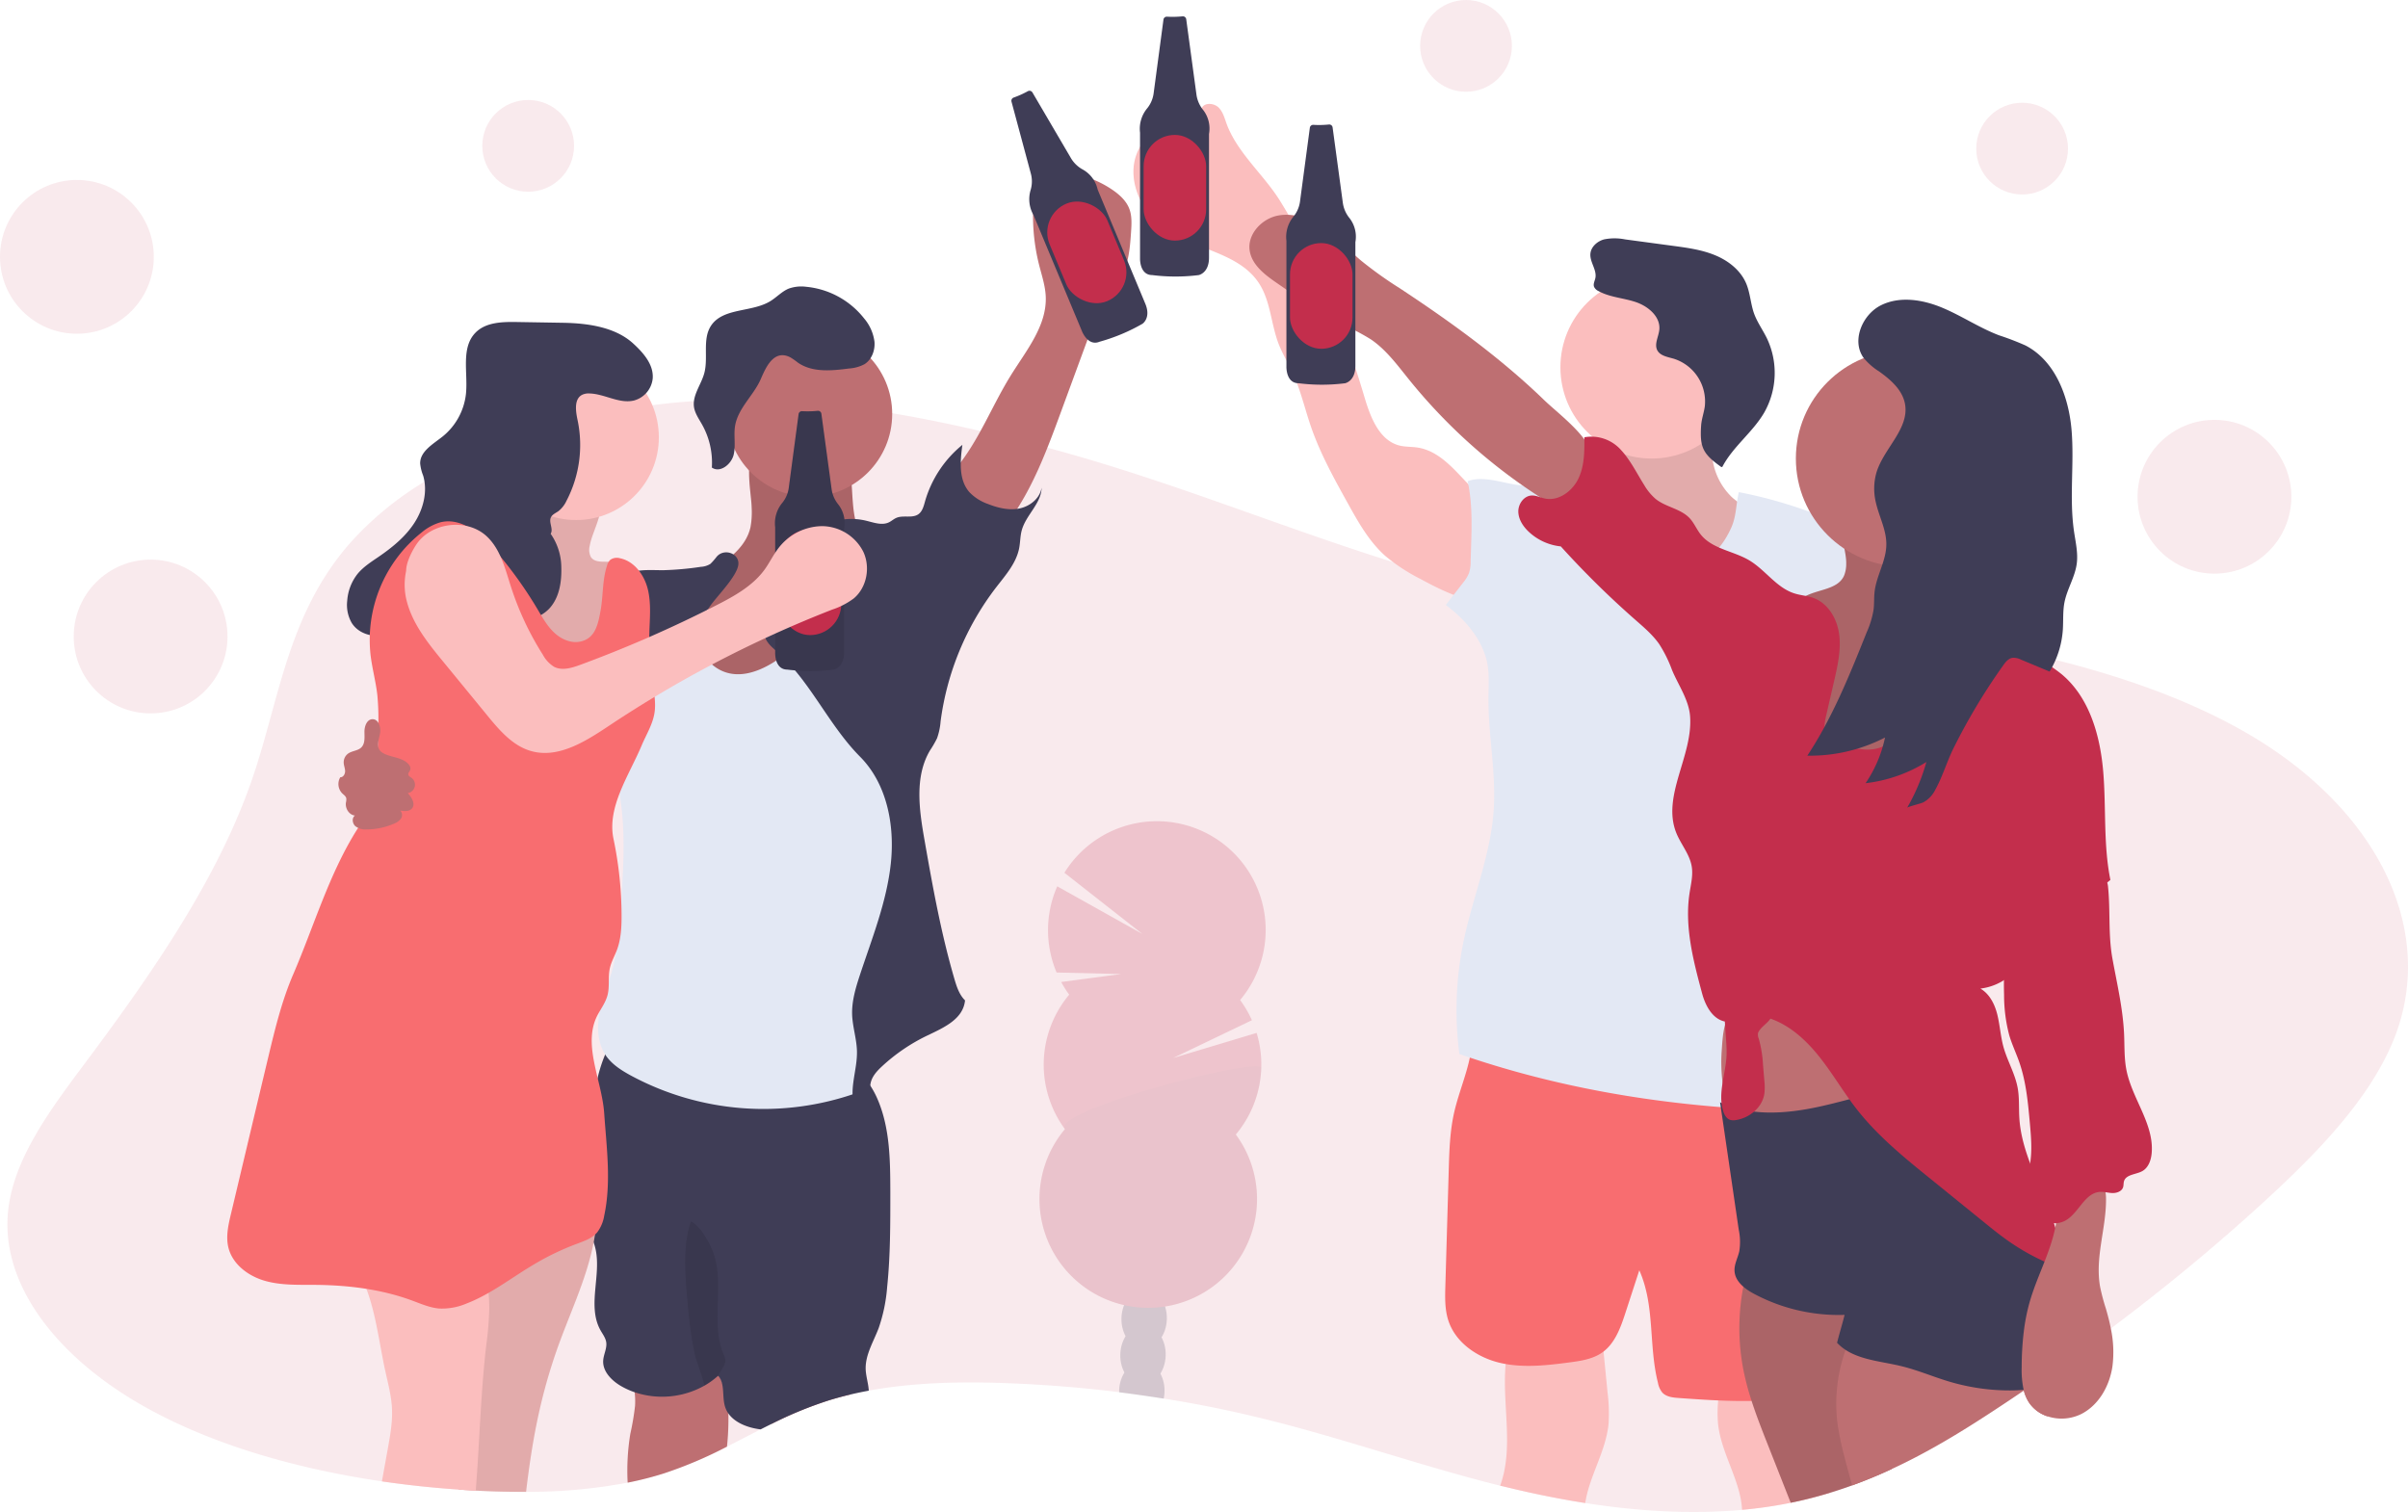 <svg id="undraw_having_fun_iais_1_" data-name="undraw_having_fun_iais (1)" xmlns="http://www.w3.org/2000/svg" width="850.734" height="534.263" viewBox="0 0 850.734 534.263">
  <path id="Path_1" data-name="Path 1" d="M878.7,508.792c-8.536,20.527-26.4,39.068-45.566,56.628q-25.279,23.158-54.08,44.757-7.982,6-16.218,11.841l-3.815,2.69q-5.074,3.59-10.32,7.112l-.42.285q-5.089,3.463-10.267,6.857c-11.294,7.419-23.233,14.786-36.43,20.887-4.5,2.083-9.136,4.024-13.94,5.763q-3.9,1.416-7.959,2.653c-4.437,1.349-8.993,2.526-13.752,3.492-.794.165-1.6.322-2.4.472-4.871.914-9.8,1.581-14.786,2.038-18.264,1.671-37.127.45-55.421-2.413-9.143-1.431-18.144-3.275-26.853-5.374-1.072-.255-2.136-.517-3.208-.749-29.655-7.419-57.5-17.492-87.362-24.574q-15.438-3.665-31.477-6.22-7.824-1.244-15.738-2.248c-12.418-1.544-24.994-2.578-37.622-3.1-17.027-.75-34.609-.427-50.812,2.548q-3.238.592-6.393,1.334-4,.937-7.854,2.136a139.839,139.839,0,0,0-20.152,8.3c-1.281.63-2.548,1.267-3.815,1.911h0c-3.972,2.023-7.892,4.092-11.871,6.1a149.848,149.848,0,0,1-22.288,9.458,118.014,118.014,0,0,1-12.8,3.268,188.616,188.616,0,0,1-35.853,3.26c-5.9,0-11.8-.127-17.642-.435h-.18c-1.994-.1-3.995-.225-6-.375-9.113-.622-18.2-1.581-27.145-2.893-30.66-4.5-59.738-13-83.128-25.961-31.769-17.6-51.944-43.835-48.916-70.05C38.393,549.3,51.891,531.763,64.7,514.593c23.825-31.971,46.143-64.669,57.887-99.136,9.525-27.977,12.366-57.557,34.287-82.7a114.919,114.919,0,0,1,26.455-21.831,168.928,168.928,0,0,1,24.492-12.381,211.711,211.711,0,0,1,29.521-9.63,234.934,234.934,0,0,1,26.47-4.976c4.841-.63,9.743-1.117,14.674-1.446q5.7-.4,11.444-.5h.592q3.515-.067,7.03,0a327.562,327.562,0,0,1,50.962,4.789c10.537,1.761,20.984,3.92,31.214,6.3q9.158,2.121,18.152,4.444c1.829.472,3.657.952,5.463,1.439,42.658,11.429,80.19,27.212,121.29,40.163.21.067.412.135.622.187h0a253.2,253.2,0,0,0,25.661,6.445q9.544,1.911,19.485,3.342c10.132,1.5,20.482,2.683,30.907,3.7l2.3.225c15.3,1.5,30.727,2.616,45.716,3.92,5.321.465,10.6.944,15.8,1.5q4.946.495,9.8,1.049c2.323.27,4.654.54,6.985.824s4.8.585,7.195.892c1.559.195,3.11.4,4.669.615,9.443,1.252,18.863,2.653,28.179,4.257,5.666.974,11.3,2.023,16.87,3.155q6.048,1.229,11.991,2.593,4.407,1,8.739,2.1c23.465,5.9,45.424,13.632,64.347,24.072C873.039,425.042,895.028,469.537,878.7,508.792Z" transform="translate(-33.297 -140.764)" fill="#c32e4c" opacity="0.1"/>
  <circle id="Ellipse_1" data-name="Ellipse 1" cx="16.21" cy="16.21" r="16.21" transform="translate(170.393 35.329)" fill="#c32e4c" opacity="0.1"/>
  <circle id="Ellipse_2" data-name="Ellipse 2" cx="16.21" cy="16.21" r="16.21" transform="translate(501.729 0)" fill="#c32e4c" opacity="0.1"/>
  <circle id="Ellipse_3" data-name="Ellipse 3" cx="16.21" cy="16.21" r="16.21" transform="translate(698.195 36.303)" fill="#c32e4c" opacity="0.1"/>
  <circle id="Ellipse_4" data-name="Ellipse 4" cx="27.167" cy="27.167" r="27.167" transform="translate(0 63.59)" fill="#c32e4c" opacity="0.1"/>
  <circle id="Ellipse_5" data-name="Ellipse 5" cx="27.167" cy="27.167" r="27.167" transform="translate(26.043 197.74)" fill="#c32e4c" opacity="0.1"/>
  <circle id="Ellipse_6" data-name="Ellipse 6" cx="27.167" cy="27.167" r="27.167" transform="translate(755.19 148.36)" fill="#c32e4c" opacity="0.1"/>
  <path id="Path_2" data-name="Path 2" d="M375.559,325.63a29.236,29.236,0,0,1-.4,6.82c-1.5,6.962-7.839,11.744-13.977,15.371S348.3,354.881,344.652,361c-4.4,7.4-3,17.342,2.166,24.252S360.165,396.28,368.589,398A50.408,50.408,0,0,0,412.3,386.072c11.519-10.642,17.3-27.272,14.472-42.718-6.25.877-11.819-4.639-13.842-10.62s-1.6-12.463-2.391-18.736a6.43,6.43,0,0,0-.929-3,6.733,6.733,0,0,0-3.875-2.106c-7.225-1.986-19.381-6.333-26.867-4.669C372.119,305.77,375.447,319.964,375.559,325.63Z" transform="translate(-109.994 -146.251)" fill="#be6f72"/>
  <path id="Path_3" data-name="Path 3" d="M375.559,325.63a29.236,29.236,0,0,1-.4,6.82c-1.5,6.962-7.839,11.744-13.977,15.371S348.3,354.881,344.652,361c-4.4,7.4-3,17.342,2.166,24.252S360.165,396.28,368.589,398A50.408,50.408,0,0,0,412.3,386.072c11.519-10.642,17.3-27.272,14.472-42.718-6.25.877-11.819-4.639-13.842-10.62s-1.6-12.463-2.391-18.736a6.43,6.43,0,0,0-.929-3,6.733,6.733,0,0,0-3.875-2.106c-7.225-1.986-19.381-6.333-26.867-4.669C372.119,305.77,375.447,319.964,375.559,325.63Z" transform="translate(-109.994 -146.251)" opacity="0.1"/>
  <path id="Path_4" data-name="Path 4" d="M363.271,765.349a149.849,149.849,0,0,1-22.288,9.458,118.023,118.023,0,0,1-12.8,3.268,80.566,80.566,0,0,1,.937-17.237A91.745,91.745,0,0,0,330.79,751a25.811,25.811,0,0,0-2.96-13.82c8.349-1.139,16.278-3,24.664-2.451l.532.038a9.351,9.351,0,0,1,2.923.547,7.892,7.892,0,0,1,3.17,2.788,19.193,19.193,0,0,1,1.192,1.836,29.226,29.226,0,0,1,3.455,13.677,90.966,90.966,0,0,1-.495,11.736Z" transform="translate(-106.437 -254.185)" fill="#be6f72"/>
  <path id="Path_5" data-name="Path 5" d="M423.861,750.365q-4,.937-7.854,2.136a139.825,139.825,0,0,0-20.152,8.3,29.741,29.741,0,0,1-.615-6.205,34.655,34.655,0,0,1,26.493-5.448,3.5,3.5,0,0,1,1.679.674A2.249,2.249,0,0,1,423.861,750.365Z" transform="translate(-123.327 -257.652)" fill="#be6f72"/>
  <path id="Path_6" data-name="Path 6" d="M414.406,670.622a57.551,57.551,0,0,1-3,14.427c-1.881,4.946-4.939,9.743-4.549,15.026.172,2.293.952,4.781,1.064,7.052q-3.238.592-6.393,1.334-4,.937-7.854,2.136a139.845,139.845,0,0,0-20.152,8.3c-1.282.63-2.548,1.267-3.815,1.911h0c-.525-.067-1.042-.15-1.566-.247-3.747-.682-7.689-2.361-9.81-5.359a8.6,8.6,0,0,1-1.132-2.248c-1.222-3.65.052-8.2-2.488-11.092l-.12.1-.09.06a25.179,25.179,0,0,1-4.557,3.283h0a30.541,30.541,0,0,1-24.732,2.383,27.108,27.108,0,0,1-4.639-2.084c-3.432-1.956-6.745-5.246-6.475-9.173.15-2.188,1.4-4.287,1.064-6.453-.247-1.551-1.267-2.84-2.031-4.212-5.014-8.993.967-20.557-2.181-30.33-.075-.232-.157-.465-.24-.69-.232-.637-.495-1.251-.749-1.866-.645-1.431-1.364-2.84-1.934-4.309a25.1,25.1,0,0,1-1.124-3.8,47.564,47.564,0,0,1-.749-11.406,119.323,119.323,0,0,1,4.362-30.068c.457-1.724.967-4.159,1.641-6.812h0a52.156,52.156,0,0,1,2.653-8.184c1.5-3.447,3.537-6.2,6.325-6.85,4.2-.982,10.612,1.094,14.869,1.6l16.825,2.008,33.642,4.025c5.808.7,11.909,1.5,16.7,4.766.315.217.622.442.929.682a18.989,18.989,0,0,1,3.372,3.433c.345.442.674.907.989,1.379a31.192,31.192,0,0,1,2.773,5.291c4.174,10.028,4.272,21.217,4.3,32.076C415.537,648.048,415.575,659.372,414.406,670.622Z" transform="translate(-100.989 -215.74)" fill="#3f3d56"/>
  <path id="Path_7" data-name="Path 7" d="M362.278,727.454c-1.012-3.9-3.148-9.54-3.462-11.077a140.554,140.554,0,0,1-2.293-15.6c-.832-9.338-2.331-22.483.967-31.364,3.1,1.649,5.816,6.318,7.247,9.5,5.186,11.549-.652,25.728,4.219,37.412a6.159,6.159,0,0,1,.667,2.248,5.44,5.44,0,0,1-1.034,2.758l-1.641,2.728Z" transform="translate(-113.358 -237.844)" opacity="0.1"/>
  <path id="Path_8" data-name="Path 8" d="M500.825,246.934c5.516-8.993,13.07-17.837,12.6-28.351-.172-3.747-1.4-7.412-2.338-11.084a70.716,70.716,0,0,1-.517-32.443,36.64,36.64,0,0,1,26.5,5.936c2.451,1.694,4.774,3.8,5.853,6.58,1,2.563.832,5.418.652,8.161-.412,6.3-.974,13.025-4.856,17.987-1.207,1.551-2.69,2.863-3.867,4.429a28.678,28.678,0,0,0-3.7,7.667l-12.741,34.662c-6.43,17.47-13.4,35.741-27.564,47.829-.345.292-10.492-14.119-11.332-15.566-3.395-5.928-1.911-8.431,2.2-13.393C489.809,269.537,494.208,257.7,500.825,246.934Z" transform="translate(-143.971 -113.863)" fill="#be6f72"/>
  <path id="Path_9" data-name="Path 9" d="M297.441,665.33a57.572,57.572,0,0,1-.652,7.727c-.135.944-.292,1.881-.48,2.818-2.556,13.34-8.918,26.028-13.37,39.024-5.868,17.155-8.446,32.039-10.492,49.073-5.9,0-11.8-.127-17.642-.435h-.18c-1.994-.1-3.995-.225-6-.375,1.806-15.888-1.5-32.556,1.731-48.459,1.3-6.4,3.53-12.613,4.871-18.983a53.743,53.743,0,0,0,.937-5.681,15.236,15.236,0,0,1,1.1-5.329,3.924,3.924,0,0,1,.255-.457,12.837,12.837,0,0,1,2.638-3,65.824,65.824,0,0,1,32.271-15.386C294.136,665.637,295.792,665.443,297.441,665.33Z" transform="translate(-86.593 -236.822)" fill="#fbbebe"/>
  <path id="Path_10" data-name="Path 10" d="M297.441,665.33a57.572,57.572,0,0,1-.652,7.727c-.135.944-.292,1.881-.48,2.818-2.556,13.34-8.918,26.028-13.37,39.024-5.868,17.155-8.446,32.039-10.492,49.073-5.9,0-11.8-.127-17.642-.435h-.18c-1.994-.1-3.995-.225-6-.375,1.806-15.888-1.5-32.556,1.731-48.459,1.3-6.4,3.53-12.613,4.871-18.983a53.743,53.743,0,0,0,.937-5.681,15.236,15.236,0,0,1,1.1-5.329,3.924,3.924,0,0,1,.255-.457,12.837,12.837,0,0,1,2.638-3,65.824,65.824,0,0,1,32.271-15.386C294.136,665.637,295.792,665.443,297.441,665.33Z" transform="translate(-86.593 -236.822)" opacity="0.1"/>
  <path id="Path_11" data-name="Path 11" d="M245.782,702.143a117.444,117.444,0,0,1-1.027,12.448c-2,16.87-2.376,34.474-3.747,51.6-1.993-.1-3.994-.225-6-.375-9.113-.622-18.2-1.581-27.145-2.893q1.034-5.786,2.083-11.571c.854-4.729,1.709-9.5,1.461-14.3-.232-4.534-1.446-8.948-2.413-13.392-2.061-9.518-3.215-19.785-6.61-28.764a37.471,37.471,0,0,0-8.289-13.49c14.045-5.516,27.542-5.831,42.628-5.246a5.4,5.4,0,0,1,3.058.749,5.172,5.172,0,0,1,1.536,2.323,58.135,58.135,0,0,1,4.219,17.1A56.1,56.1,0,0,1,245.782,702.143Z" transform="translate(-72.93 -239.482)" fill="#fbbebe"/>
  <circle id="Ellipse_7" data-name="Ellipse 7" cx="29.228" cy="29.228" r="29.228" transform="translate(256.751 117.055)" fill="#be6f72"/>
  <path id="Path_12" data-name="Path 12" d="M395.122,374.384c3.747-6.393,7.03-14.374,14.239-16.15,4.069-1.012,8.3.367,12.268,1.724a6,6,0,0,1,3,1.739,5.891,5.891,0,0,1,.907,3.1,203.143,203.143,0,0,1-.127,39.72c-.952,9.346-2.556,18.646-2.84,28.037-.4,13.018,1.746,26.036,1.042,39.039-.532,9.855-2.69,19.538-4.834,29.168l-8.993,40.32a6.874,6.874,0,0,1-1.446,3.41,6.746,6.746,0,0,1-2.653,1.5,98.747,98.747,0,0,1-79.913-6.258c-3.245-1.784-6.483-3.845-8.6-6.887-3-4.317-3.275-10.027-2.3-15.2s3.08-10.05,4.5-15.124c2.188-7.869,2.706-16.083,3.2-24.237.66-10.732,1.319-21.532.172-32.226-.787-7.367-2.428-14.622-3.665-21.929a241.867,241.867,0,0,1-3.163-33.3c-.187-6.662.12-14.06,4.729-18.863a21.728,21.728,0,0,1,8.3-4.886c5.119-1.889,10.837-3,16.008-1.274s9.338,7.15,8.117,12.463c-.562,2.466-2.158,4.624-2.548,7.127-.517,3.313,1.237,6.648,3.747,8.888C367.767,406.49,388.385,385.955,395.122,374.384Z" transform="translate(-103.064 -159.789)" fill="#e3e8f4"/>
  <path id="Path_13" data-name="Path 13" d="M415.867,330.842a22.1,22.1,0,0,1,12.808-.749c2.706.644,5.628,1.784,8.124.577.907-.435,1.656-1.147,2.571-1.551,2.473-1.087,5.681.247,7.869-1.334,1.379-1,1.829-2.81,2.293-4.459A39.983,39.983,0,0,1,462.745,303.3c-.787,5.748-1.357,12.291,2.443,16.683a16.656,16.656,0,0,0,6.618,4.219c3.53,1.4,7.4,2.331,11.129,1.566s7.21-3.582,7.8-7.337c-.127,5.643-5.5,9.585-7.007,15.034-.57,2.039-.517,4.2-.914,6.288-1.012,5.321-4.811,9.593-8.131,13.88a98.747,98.747,0,0,0-19.635,47.38,22.853,22.853,0,0,1-1.274,6,37.7,37.7,0,0,1-2.488,4.287c-5.493,9.278-3.8,20.984-1.934,31.582,2.915,16.6,5.823,32.863,10.545,49.043.809,2.765,1.724,5.651,3.785,7.667-.652,6.543-7.255,9.525-13.19,12.351A64.706,64.706,0,0,0,434.453,522.8c-1.709,1.574-3.395,3.343-4.017,5.583-.585,2.106-.165,4.422-.914,6.468s-3.747,3.515-5.066,1.791c-1.649-6.168,1.169-12.621,1.042-19.006-.09-4.309-1.5-8.5-1.7-12.808-.195-4.879,1.244-9.668,2.773-14.3,4.257-12.9,9.4-25.676,10.874-39.173s-1.281-28.239-10.859-37.869C415.215,402,408.9,386.436,396.719,375.891c-1.934-1.671-4.122-3.747-3.8-6.28a6.992,6.992,0,0,1,1.431-3.043c4.182-5.906,9.743-10.725,14.239-16.375S416.684,338.037,415.867,330.842Z" transform="translate(-122.738 -146.112)" fill="#3f3d56"/>
  <path id="Path_14" data-name="Path 14" d="M353.54,355.629a21.9,21.9,0,0,1-2.136,2.428,7.045,7.045,0,0,1-3.365,1.042,108.8,108.8,0,0,1-13.318,1.192c-3.747,0-7.637-.33-11.242.7-5.029,1.424-9.046,5.4-11.564,9.968s-3.71,9.743-4.677,14.891a199.153,199.153,0,0,0-3.41,34.392,90.451,90.451,0,0,0,16.375-17c3.6-4.879,6.857-10.275,11.991-13.535,2.361-1.5,5.014-2.488,7.389-3.95,4.954-3.05,8.386-7.982,11.684-12.74,2.428-3.53,9.45-10.425,10.005-14.652C361.747,354.325,356.164,352.354,353.54,355.629Z" transform="translate(-100.424 -158.811)" fill="#3f3d56"/>
  <path id="Path_15" data-name="Path 15" d="M393.594,253.674a23.694,23.694,0,0,1,2.653,1.851c5.089,3.552,11.9,2.893,18.054,2.083a13.551,13.551,0,0,0,5.448-1.5c2.6-1.6,3.822-4.9,3.567-7.952a15.829,15.829,0,0,0-3.665-8.244,29.655,29.655,0,0,0-20.5-11.182,13.19,13.19,0,0,0-6.138.652c-2.421,1-4.242,3.05-6.475,4.422-6.588,4.047-16.735,2.248-20.984,8.709-3.11,4.766-.892,11.242-2.361,16.72-1.094,4.092-4.249,7.817-3.642,11.991.337,2.248,1.746,4.212,2.87,6.22a27.49,27.49,0,0,1,3.44,15.161c2.885,2.038,6.91-1.132,7.712-4.564s-.12-7.09.562-10.552c1.207-6.078,6.573-10.537,8.993-16.113C384.87,257.384,387.7,250.639,393.594,253.674Z" transform="translate(-114.367 -127.401)" fill="#3f3d56"/>
  <path id="Path_16" data-name="Path 16" d="M299.669,342.87a5.648,5.648,0,0,0,.39,4.025c1.5,2.248,4.931,1.439,7.629,1.776,4.2.517,7.307,4.5,8.124,8.679s-.157,8.439-1.222,12.546q-3.612,13.962-8.6,27.527c-8.948-1.057-18.369-4.5-23.12-12.133-4.317-6.947-3.875-15.8-6.618-23.5-1.926-5.426-5.381-10.147-8.8-14.779,5.493.69,9.42-5.591,9.743-11.122s-1.416-11.144-.232-16.548c.277-1.282,21.929,2.758,24.035,4.219C307.081,327.776,300.628,337.009,299.669,342.87Z" transform="translate(-91.309 -150.068)" fill="#fbbebe"/>
  <path id="Path_17" data-name="Path 17" d="M299.669,342.87a5.648,5.648,0,0,0,.39,4.025c1.5,2.248,4.931,1.439,7.629,1.776,4.2.517,7.307,4.5,8.124,8.679s-.157,8.439-1.222,12.546q-3.612,13.962-8.6,27.527c-8.948-1.057-18.369-4.5-23.12-12.133-4.317-6.947-3.875-15.8-6.618-23.5-1.926-5.426-5.381-10.147-8.8-14.779,5.493.69,9.42-5.591,9.743-11.122s-1.416-11.144-.232-16.548c.277-1.282,21.929,2.758,24.035,4.219C307.081,327.776,300.628,337.009,299.669,342.87Z" transform="translate(-91.309 -150.068)" opacity="0.1"/>
  <circle id="Ellipse_8" data-name="Ellipse 8" cx="29.228" cy="29.228" r="29.228" transform="translate(174.313 125.299)" fill="#fbbebe"/>
  <path id="Path_18" data-name="Path 18" d="M267.939,320.2c1.064-1.664-.749-3.987.082-5.778.495-1.079,1.746-1.544,2.713-2.248a10.109,10.109,0,0,0,2.825-3.665,42.6,42.6,0,0,0,3.9-28.441c-.69-3.238-1.3-7.539,1.656-8.993a5.374,5.374,0,0,1,2.616-.45c5.336.172,10.492,3.747,15.671,2.481a8.993,8.993,0,0,0,6.6-7.847c.337-4.841-3.29-8.993-6.857-12.253-6.423-5.906-16.21-7.217-24.934-7.36l-16.225-.27c-5.194-.09-11.017.075-14.629,3.8-5.2,5.358-2.586,14.127-3.335,21.554a22.483,22.483,0,0,1-8.244,15.1c-3.365,2.683-8,5.246-7.937,9.533a15.5,15.5,0,0,0,1.057,4.279c1.656,5.606.075,11.8-3.1,16.713s-7.824,8.686-12.643,11.991c-2.578,1.761-5.246,3.455-7.285,5.846a17.237,17.237,0,0,0-3.8,9.69,12.741,12.741,0,0,0,1.589,7.817c3.17,5.066,10.777,5.808,15.986,2.87s8.386-8.5,10.492-14.089c1.259-3.32,2.541-7.12,5.763-8.611,4.077-1.9,8.843,1.1,11.5,4.737s4.287,8.071,7.682,11.024c5.321,4.632,14.374,3.882,18.871-1.559,3.215-3.9,3.927-9.308,3.747-14.367A20.932,20.932,0,0,0,267.939,320.2Z" transform="translate(-73.399 -131.594)" fill="#3f3d56"/>
  <path id="Path_19" data-name="Path 19" d="M264.3,381.847c-3.335.712-6.82-.862-9.3-3.215s-4.152-5.388-5.891-8.326A146.585,146.585,0,0,0,234,349.366c-4.916-5.673-11.759-11.437-19.058-9.683a18.083,18.083,0,0,0-6.655,3.56,48.519,48.519,0,0,0-18.114,43.3c.57,4.774,1.866,9.443,2.406,14.239a91.276,91.276,0,0,1,.315,11.894c-.2,12.081-.615,24.859-7.127,35.036-10.095,15.738-15.5,34.534-22.91,51.712-4,9.286-6.4,19.171-8.753,29q-2.091,8.754-4.174,17.5l-9.068,38.147c-.937,3.935-1.874,8.056-.884,11.991,1.5,5.876,7.022,9.983,12.845,11.654s11.991,1.387,18.039,1.439c11.571.112,23.233,1.551,34.092,5.568,3.1,1.147,6.2,2.518,9.5,2.788a22.112,22.112,0,0,0,9.69-1.791c8.446-3.268,15.686-8.993,23.465-13.617a92.731,92.731,0,0,1,15.289-7.4c2.668-1,5.531-1.941,7.367-4.122a13.313,13.313,0,0,0,2.466-5.883c2.533-11.811.832-24.05,0-36.1s-8.034-24.784-2.076-35.291c1.2-2.121,2.631-4.159,3.245-6.513.809-3.073.127-6.378.809-9.48.5-2.293,1.709-4.354,2.533-6.55,1.439-3.867,1.634-8.079,1.619-12.208a133.964,133.964,0,0,0-2.848-26.98c-2.361-11.242,5.448-22.356,9.923-32.975,1.6-3.8,3.875-7.39,4.542-11.459.6-3.672-.172-7.412-.749-11.092a97.048,97.048,0,0,1-1.049-17.237c.142-5.171.689-10.44-.547-15.469s-4.766-9.908-9.84-10.942a4.017,4.017,0,0,0-3.387.532,4.384,4.384,0,0,0-1.192,2.1c-1.649,5.051-1.327,10.492-2.248,15.738S269.467,380.737,264.3,381.847Z" transform="translate(-59.264 -155.148)" fill="#f86d70"/>
  <path id="Path_20" data-name="Path 20" d="M206.7,437.408c.307-2.076-.66-4.834-2.758-4.759-1.934.075-2.8,2.5-2.788,4.437s.27,4.167-1.1,5.531c-1.214,1.207-3.223,1.169-4.632,2.151a3.807,3.807,0,0,0-1.6,3.125c0,1.042.472,2.038.5,3.08s-.667,2.248-1.7,2.181a4.7,4.7,0,0,0,.682,5.7c.54.525,1.244.974,1.424,1.709a4.122,4.122,0,0,1-.12,1.536c-.315,2.061,1.109,4.369,3.185,4.594-1.162.832-.929,2.78.135,3.747a5.862,5.862,0,0,0,4.025,1.154,24.463,24.463,0,0,0,9.45-1.956,5.635,5.635,0,0,0,2.608-1.8,2.248,2.248,0,0,0-.217-2.908c1.454.24,3.2.375,4.152-.75,1.326-1.574-.1-3.9-1.5-5.426a3,3,0,0,0,1.394-5.336c-.48-.352-1.132-.66-1.2-1.252s.435-.974.645-1.5c.48-1.177-.615-2.376-1.671-3.088-2.5-1.664-6.19-1.634-8.416-3.313S206.381,439.657,206.7,437.408Z" transform="translate(-72.396 -178.521)" fill="#be6f72"/>
  <path id="Path_21" data-name="Path 21" d="M412.87,287.259a35.477,35.477,0,0,1-5.463.128,1.192,1.192,0,0,0-1.312,1.034l-3.485,26.141a10.612,10.612,0,0,1-2.248,5.179,11.286,11.286,0,0,0-2.541,8.626v44.4s-.225,5.921,4.324,5.921a65.76,65.76,0,0,0,16.4,0s3.642-.689,3.642-6.153V328.815a10.694,10.694,0,0,0-2.248-8.694,10.881,10.881,0,0,1-2.181-5.149l-3.62-26.688A1.192,1.192,0,0,0,412.87,287.259Z" transform="translate(-123.953 -142.092)" fill="#3f3d56"/>
  <path id="Path_22" data-name="Path 22" d="M412.87,287.259a35.477,35.477,0,0,1-5.463.128,1.192,1.192,0,0,0-1.312,1.034l-3.485,26.141a10.612,10.612,0,0,1-2.248,5.179,11.286,11.286,0,0,0-2.541,8.626v44.4s-.225,5.921,4.324,5.921a65.76,65.76,0,0,0,16.4,0s3.642-.689,3.642-6.153V328.815a10.694,10.694,0,0,0-2.248-8.694,10.881,10.881,0,0,1-2.181-5.149l-3.62-26.688A1.192,1.192,0,0,0,412.87,287.259Z" transform="translate(-123.953 -142.092)" opacity="0.1"/>
  <rect id="Rectangle_5" data-name="Rectangle 5" width="22.086" height="37.345" rx="11.043" transform="translate(275.135 187.068)" fill="#c32e4c"/>
  <path id="Path_23" data-name="Path 23" d="M515.045,136.494a34.524,34.524,0,0,1-4.991,2.248,1.2,1.2,0,0,0-.817,1.454l6.85,25.481a10.581,10.581,0,0,1-.06,5.636,11.242,11.242,0,0,0,.974,8.941l17.1,40.979s2.068,5.546,6.273,3.792a65.3,65.3,0,0,0,15.139-6.34s3.1-2.038,1-7.075l-16.84-40.35a10.724,10.724,0,0,0-5.418-7.165,10.9,10.9,0,0,1-3.995-3.9l-13.617-23.233A1.2,1.2,0,0,0,515.045,136.494Z" transform="translate(-151.88 -104.283)" fill="#3f3d56"/>
  <rect id="Rectangle_6" data-name="Rectangle 6" width="22.086" height="37.345" rx="11.043" transform="translate(366.593 76.196) rotate(-22.65)" fill="#c32e4c"/>
  <path id="Path_24" data-name="Path 24" d="M233.066,344.935c-8.056,3.32-11.242,13.647-9.353,22.146s7.577,15.581,13.123,22.318l15.543,18.961c4.294,5.246,8.993,10.769,15.543,12.6,9.578,2.676,19.156-3.425,27.437-8.941a413.321,413.321,0,0,1,78.811-41.039,26.511,26.511,0,0,0,7.7-3.987c4.617-3.882,5.913-11.039,3.342-16.488a16.507,16.507,0,0,0-14.592-9.038,19.716,19.716,0,0,0-15.528,7.974c-1.731,2.3-3,4.931-4.669,7.27-4.227,5.876-10.822,9.51-17.275,12.793a441.175,441.175,0,0,1-47.964,20.984c-3,1.094-6.378,2.136-9.2.689a11.177,11.177,0,0,1-3.95-4.227,104.964,104.964,0,0,1-11.317-24.117c-2.046-6.37-3.7-13.31-8.619-17.837-6.97-6.415-19.59-4.879-24.814,3,0,0-6.123,8.956-2.376,12.7S233.066,344.935,233.066,344.935Z" transform="translate(-80.218 -155.558)" fill="#fbbebe"/>
  <path id="Path_25" data-name="Path 25" d="M792.848,301.193a22.87,22.87,0,0,1,.967,9.218c-.195,3.792-1.147,8.244-4.669,9.69-2.293.922-5.126.225-7.165,1.619-2.473,1.679-2.353,5.291-1.971,8.244,1.057,8.116,2.248,16.533,6.67,23.4a49.7,49.7,0,0,0,8.851,9.675c6.5,5.861,13.625,11.586,22.161,13.542a9.271,9.271,0,0,0,4.272.18,8.845,8.845,0,0,0,3.695-2.248c4.946-4.542,7.494-11.024,10.792-16.9,2.331-4.2,5.111-8.244,6.423-12.875a22.483,22.483,0,0,0-6.88-22.686c-1.461-1.252-3.08-2.3-4.5-3.6a23.066,23.066,0,0,1-6.745-13.093,57.3,57.3,0,0,1-.322-14.989,81.553,81.553,0,0,0-22.251,1.791c-3.252.652-7.832.952-10.777,2.5C788.089,296.427,791.941,298.682,792.848,301.193Z" transform="translate(-219.682 -142.829)" fill="#fbbebe"/>
  <path id="Path_26" data-name="Path 26" d="M792.848,301.193a22.87,22.87,0,0,1,.967,9.218c-.195,3.792-1.147,8.244-4.669,9.69-2.293.922-5.126.225-7.165,1.619-2.473,1.679-2.353,5.291-1.971,8.244,1.057,8.116,2.248,16.533,6.67,23.4a49.7,49.7,0,0,0,8.851,9.675c6.5,5.861,13.625,11.586,22.161,13.542a9.271,9.271,0,0,0,4.272.18,8.845,8.845,0,0,0,3.695-2.248c4.946-4.542,7.494-11.024,10.792-16.9,2.331-4.2,5.111-8.244,6.423-12.875a22.483,22.483,0,0,0-6.88-22.686c-1.461-1.252-3.08-2.3-4.5-3.6a23.066,23.066,0,0,1-6.745-13.093,57.3,57.3,0,0,1-.322-14.989,81.553,81.553,0,0,0-22.251,1.791c-3.252.652-7.832.952-10.777,2.5C788.089,296.427,791.941,298.682,792.848,301.193Z" transform="translate(-219.682 -142.829)" opacity="0.1"/>
  <path id="Path_27" data-name="Path 27" d="M697.645,286.257c-12.171-4.174-17.987-20.482-30.727-22.311-2.008-.292-4.069-.18-6.041-.645-7.337-1.739-10.492-10.222-12.613-17.455-7.15-24.11-16.488-47.7-29.753-69.076-5.6-8.993-14.449-16.383-18.489-26.23-.929-2.248-1.4-4.811-3.073-6.588s-5.246-2.031-6.153.232a5.247,5.247,0,0,0-.165,2.481l.877,9.331-15.244-1.371a8.9,8.9,0,0,0-4.219.3,7.157,7.157,0,0,0-3.32,3.455c-5.156,9.69.337,22.386,9.435,28.516,10.627,7.157,25.8,8.244,32.863,18.923,4.2,6.355,4.279,14.532,7.045,21.629,1.319,3.395,3.245,6.513,4.781,9.8,2.93,6.273,4.429,13.093,6.7,19.628,3.253,9.346,8.072,18.054,12.875,26.71,3.7,6.685,7.494,13.49,13.19,18.6a64.866,64.866,0,0,0,12.561,8.244c10.837,5.921,23.615,11.616,35.1,7.075C703.933,307.271,701.362,295.857,697.645,286.257Z" transform="translate(-166.298 -105.836)" fill="#fbbebe"/>
  <path id="Path_28" data-name="Path 28" d="M777.914,753.774c-.922,9.78-6.857,18.639-8.244,28.052-9.143-1.431-18.144-3.275-26.852-5.373-1.072-.255-2.136-.517-3.208-.75,4.931-13.49.637-28.6,1.941-42.965.127-1.379.307-2.758.547-4.122,11.294-3.852,21.494-8.993,33.335-7.494.232,2.4.472,4.8.7,7.2q.712,7.187,1.409,14.359A58.222,58.222,0,0,1,777.914,753.774Z" transform="translate(-209.612 -250.734)" fill="#fbbebe"/>
  <path id="Path_29" data-name="Path 29" d="M881.7,778.15c-4.437,1.349-8.993,2.526-13.752,3.492-.794.165-1.6.322-2.4.472-4.871.914-9.8,1.581-14.787,2.038-.51-10.417-7.494-20-8.514-30.69a45.065,45.065,0,0,1,.082-7.982c.09-1.049.195-2.1.292-3.148l2.113-21.562a33.263,33.263,0,0,1,5.074-.247c9.743.232,18.609,4.452,28.262,7.742a67.374,67.374,0,0,1,.749,13.76c-.367,11.706-2.248,23.555,2.1,34.294C881.172,776.929,881.442,777.536,881.7,778.15Z" transform="translate(-235.296 -250.648)" fill="#fbbebe"/>
  <path id="Path_30" data-name="Path 30" d="M723.02,577.881c1.312,10.222-3.912,20.01-6.175,30.06-1.5,6.647-1.7,13.49-1.9,20.31L713.757,669.1c-.12,4.084-.225,8.244,1.019,12.163,2.5,7.854,10.215,13.16,18.241,15.049s16.42.929,24.6-.15c4.009-.532,8.191-1.154,11.511-3.47,4.564-3.185,6.558-8.858,8.281-14.149l4.864-14.937c5.6,12.606,3.23,26.388,6.587,39.765a7.7,7.7,0,0,0,1.5,3.4c1.416,1.574,3.747,1.821,5.868,1.971,14.689,1.034,29.58,2.061,44.03-.75,3.972-.749,8.117-1.964,10.859-4.946,3.193-3.47,3.747-8.574,3.71-13.288-.2-16.2-6.056-31.821-7.359-47.964-.562-6.917-.285-13.872-.532-20.812a139.317,139.317,0,0,0-1.461-15.588,20.939,20.939,0,0,0-1.919-6.82c-2.248-4.2-6.917-6.475-11.339-8.244C797.86,576.374,760.073,576.509,723.02,577.881Z" transform="translate(-203.117 -214.761)" fill="#f86d70"/>
  <circle id="Ellipse_9" data-name="Ellipse 9" cx="32.226" cy="32.226" r="32.226" transform="translate(551.282 97.57)" fill="#fbbebe"/>
  <path id="Path_31" data-name="Path 31" d="M814.79,336.631c-2.391,5.246-6.153,10.492-11.751,11.826-5.149,1.237-10.6-1.244-14.4-4.939s-6.273-8.491-8.9-13.085c-1.919-3.358-4.054-6.745-7.3-8.858-4.437-2.878-10.163-2.8-15.394-1.956s-10.425,2.361-15.738,2.016c-6.618-.442-13.363-3.747-19.605-1.544,2.023,9.053,1.3,19.006,1.064,28.284a12.741,12.741,0,0,1-.6,4.227,13.651,13.651,0,0,1-2.181,3.507l-6,7.727c6.43,4.811,11.991,11.092,14.239,18.8,1.267,4.392.877,9.053.832,13.625-.142,13.423,2.773,26.793,1.851,40.185-1.079,15.686-7.344,30.51-10.575,45.9a120.153,120.153,0,0,0-1.544,40.17c33.59,11.624,68.2,17.574,103.708,19.523,6.273.345,13.048.4,18.2-3.208,4.279-3,6.677-8.131,7.494-13.3s.255-10.432-.315-15.633q-2.316-21.1-4.624-42.194c-.877-8-1.754-16.053-1.184-24.08a134.073,134.073,0,0,1,2.878-17.747l7.494-36.018c1.072-5.119,2.151-10.275,4.272-15.049,1.739-3.9,4.144-7.494,6.063-11.287a49.843,49.843,0,0,0,4.677-14.442,9.573,9.573,0,0,0-.06-4.422c-.8-2.458-3.253-3.935-5.538-5.141a160.9,160.9,0,0,0-44.337-15.551C816.469,328.38,816.671,332.516,814.79,336.631Z" transform="translate(-203.193 -150.072)" fill="#e3e8f4"/>
  <path id="Path_32" data-name="Path 32" d="M828.753,286.688c3.747-7.18,10.754-12.216,14.824-19.231a28.426,28.426,0,0,0,.914-26.23c-1.431-2.923-3.372-5.606-4.5-8.664-1.252-3.477-1.371-7.307-2.818-10.71-1.986-4.662-6.288-8.019-10.972-9.953s-9.743-2.631-14.786-3.305L794.391,206.3a18.734,18.734,0,0,0-7.42,0c-2.4.66-4.632,2.616-4.826,5.1-.232,2.945,2.353,5.688,1.754,8.581-.217,1.019-.817,2.053-.472,3.043a3.088,3.088,0,0,0,1.5,1.5c4.04,2.248,8.866,2.451,13.243,3.92s8.768,5.156,8.326,9.743c-.24,2.466-1.829,5.029-.749,7.24,1.034,2.046,3.747,2.421,5.913,3.058a15.847,15.847,0,0,1,10.9,16.862c-.315,2.248-1.124,4.4-1.289,6.655-.547,7.9.7,10.155,7.15,14.749Z" transform="translate(-220.266 -121.713)" fill="#3f3d56"/>
  <path id="Path_33" data-name="Path 33" d="M894.947,351.379a10.933,10.933,0,0,1-.8,4.369c-2.338,4.984-9.5,4.669-14.239,7.494-5.906,3.522-7.21,11.384-7.749,18.234-.615,7.757-1.034,15.626.554,23.233s5.411,15.026,11.8,19.485c7.772,5.4,18.339,5.591,27.212,2.3s16.285-9.653,22.716-16.608c6.1-6.6,11.564-13.947,14.839-22.318a7.108,7.108,0,0,0,.622-4.587c-.7-2.248-3.148-3.268-5.141-4.5-4.654-2.81-7.757-7.712-9.368-12.89s-1.881-10.687-1.933-16.12c-.06-5.643-.075-11.811-3.672-16.165s-9.833-5.576-15.514-5.531c-4.647,0-17.507.442-20.677,4.5C890.99,335.649,895.134,346.553,894.947,351.379Z" transform="translate(-242.685 -152.245)" fill="#be6f72"/>
  <path id="Path_34" data-name="Path 34" d="M894.947,351.379a10.933,10.933,0,0,1-.8,4.369c-2.338,4.984-9.5,4.669-14.239,7.494-5.906,3.522-7.21,11.384-7.749,18.234-.615,7.757-1.034,15.626.554,23.233s5.411,15.026,11.8,19.485c7.772,5.4,18.339,5.591,27.212,2.3s16.285-9.653,22.716-16.608c6.1-6.6,11.564-13.947,14.839-22.318a7.108,7.108,0,0,0,.622-4.587c-.7-2.248-3.148-3.268-5.141-4.5-4.654-2.81-7.757-7.712-9.368-12.89s-1.881-10.687-1.933-16.12c-.06-5.643-.075-11.811-3.672-16.165s-9.833-5.576-15.514-5.531c-4.647,0-17.507.442-20.677,4.5C890.99,335.649,895.134,346.553,894.947,351.379Z" transform="translate(-242.685 -152.245)" opacity="0.1"/>
  <path id="Path_35" data-name="Path 35" d="M848.035,609.216a6.408,6.408,0,0,0,1.559,3.058,6.19,6.19,0,0,0,2.526,1.192c24.6,7.217,50.872,4.339,76.338,1.394-3.485-10.612-6.992-21.344-7.959-32.473-.8-9.181.1-18.736-3.155-27.347-.959-2.548-56.868,9.181-62.384,10.132-2.825.487-6.078.322-8.079,2.563-2.413,2.713-2.615,9.173-2.87,12.553C843.292,590.053,845.308,599.886,848.035,609.216Z" transform="translate(-235.734 -209.097)" fill="#be6f72"/>
  <path id="Path_36" data-name="Path 36" d="M906.174,762.066c-4.5,2.083-9.136,4.025-13.94,5.763q-3.9,1.417-7.959,2.653c-4.437,1.349-8.993,2.526-13.752,3.492q-4.07-10.32-8.146-20.647c-2-5.066-4-10.155-5.673-15.334a96.016,96.016,0,0,1-2.863-10.784,76.93,76.93,0,0,1,1.859-37.3c10.387,1.956,20.542,3.23,30.772,4.714,5.463.75,10.942,1.634,16.488,2.676q.652,5.418,1.184,10.837.81,8.364,1.327,16.728Q906.616,743.45,906.174,762.066Z" transform="translate(-237.867 -242.98)" fill="#be6f72"/>
  <path id="Path_37" data-name="Path 37" d="M906.174,762.066c-4.5,2.083-9.136,4.025-13.94,5.763q-3.9,1.417-7.959,2.653c-4.437,1.349-8.993,2.526-13.752,3.492q-4.07-10.32-8.146-20.647c-2-5.066-4-10.155-5.673-15.334a96.016,96.016,0,0,1-2.863-10.784,76.93,76.93,0,0,1,1.859-37.3c10.387,1.956,20.542,3.23,30.772,4.714,5.463.75,10.942,1.634,16.488,2.676q.652,5.418,1.184,10.837.81,8.364,1.327,16.728Q906.616,743.45,906.174,762.066Z" transform="translate(-237.867 -242.98)" opacity="0.1"/>
  <path id="Path_38" data-name="Path 38" d="M975.252,735.436c.06,4.317-1.169,8.723-2.308,12.958-.082.3-.157.592-.232.892a12.35,12.35,0,0,1-6.618-4.961,14.172,14.172,0,0,1-1.776-4.159q-5.088,3.463-10.267,6.858c-11.294,7.42-23.233,14.786-36.43,20.887-4.5,2.083-9.136,4.024-13.94,5.763q-1.5-5.246-2.848-10.56a97.825,97.825,0,0,1-2.308-11.084,56.3,56.3,0,0,1,2.488-25.219h0l.337-.974a55.117,55.117,0,0,1,4.909-10.335c1.866-3,5.561-2.5,9.33-1.5,1.709.442,3.44.974,5.014,1.3,9.8,2.054,19.965-.067,29.978.495a35.837,35.837,0,0,1,13.752,3.5c4.819,2.421,8.7,6.123,10.222,11.242a16.761,16.761,0,0,1,.495,2.248,19.886,19.886,0,0,1,.2,2.646Z" transform="translate(-249.313 -248.823)" fill="#be6f72"/>
  <path id="Path_39" data-name="Path 39" d="M725.632,260.39c-15.476-14.989-33.065-27.692-51.06-39.571a140.239,140.239,0,0,1-13.49-9.615c-4.5-3.747-8.416-8.146-13.19-11.519S637.213,194,631.48,195.106s-10.829,6.6-9.99,12.336c.75,5.051,5.291,8.514,9.488,11.414,7.944,5.493,15.926,11,24.567,15.311a77.01,77.01,0,0,1,8.716,4.647c5.381,3.627,9.3,8.993,13.37,14.037a195.179,195.179,0,0,0,55.459,47.215c.255.15,9.121-18.983,8.746-21.464C741.011,272.9,729.709,264.347,725.632,260.39Z" transform="translate(-179.993 -118.933)" fill="#be6f72"/>
  <path id="Path_40" data-name="Path 40" d="M913.593,605.454c-11.946.749-23.4,4.781-35.089,7.352s-24.379,3.567-35.224-1.5l6.6,45.034a20.9,20.9,0,0,1,.2,7.532c-.5,2.353-1.806,4.572-1.694,6.977.172,3.807,3.747,6.483,7.112,8.244a63.591,63.591,0,0,0,31.776,7.322c-.817,3.3-1.836,6.558-2.661,9.855,5.509,5.913,14.517,6.31,22.379,8.184,6,1.416,11.616,3.875,17.492,5.606a74.672,74.672,0,0,0,21.891,3.05c5-.053,10.3-.75,14.18-3.867,4.774-3.845,6.258-10.38,7.292-16.42a37.35,37.35,0,0,0,.75-10.192c-.39-3.912-1.9-7.614-3.4-11.242l-10.267-24.919c-1.866-4.5-3.747-9.061-6-13.4C941.584,619.034,929.4,604.473,913.593,605.454Z" transform="translate(-235.587 -221.807)" fill="#3f3d56"/>
  <path id="Path_41" data-name="Path 41" d="M898.907,373.19a11.242,11.242,0,0,1,11.766-7.172c3,.42,5.673,2.061,8.244,3.665l14.314,8.933a62.379,62.379,0,0,1,6.813,4.691c9.87,8.184,13.677,21.636,14.764,34.414s0,25.773,2.541,38.341c-6.041,5.006-12.741,9.241-18.781,14.24-3.163,2.615-6.363,5.246-8.761,8.611-1.9,2.646-3.26,5.673-5.246,8.244a19.83,19.83,0,0,1-13.138,7.3c3.275,1.9,5.111,5.6,6,9.278s1.124,7.494,2.106,11.174c1.349,5,4.144,9.563,5.066,14.659.644,3.515.36,7.12.592,10.687,1.169,18.459,15.656,34.594,14.719,53.061a80.47,80.47,0,0,1-19.231-10.11c-2.668-1.911-5.246-3.979-7.772-6.04L893.811,561.69c-9.286-7.494-18.661-15.154-26.043-24.567-4.631-5.906-8.409-12.441-13.055-18.331s-10.365-11.242-17.462-13.715c-1.042,1.566-2.893,2.653-3.935,4.219a3.132,3.132,0,0,0-.435.809,3.545,3.545,0,0,0,.247,2.068,43.065,43.065,0,0,1,1.5,9.286l.472,5.636a19.184,19.184,0,0,1,0,4.5c-.712,4.819-5.179,8.559-10,9.308a4.347,4.347,0,0,1-2.106-.067c-1.341-.45-2.083-1.866-2.488-3.215-1.9-6.4,1.012-13.153,1.244-19.815a47.627,47.627,0,0,0-.172-5.066l-.45-6.648c-4.354-.907-6.858-5.583-8.012-9.878-3.118-11.594-6.258-23.592-4.452-35.464.48-3.178,1.319-6.4.749-9.578-.749-4.249-3.807-7.7-5.419-11.7-5.246-13.048,5.9-27.212,4.864-41.219-.435-5.883-4.167-10.994-6.415-16.45a46.464,46.464,0,0,0-4.5-9.076c-2.293-3.275-5.388-5.9-8.394-8.536a320.554,320.554,0,0,1-26.365-25.976,19.486,19.486,0,0,1-11.354-5.2c-1.979-1.874-3.6-4.347-3.657-7.067s1.956-5.576,4.677-5.718c1.589-.082,3.073.7,4.624,1.049,4.856,1.064,9.743-2.511,11.909-7s2.166-9.653,2.128-14.629a14.03,14.03,0,0,1,12.988,4.549c3.35,3.642,5.531,8.184,8.169,12.366a19.163,19.163,0,0,0,4.077,4.924c3.6,2.863,8.8,3.4,11.946,6.745,1.6,1.709,2.481,3.972,3.942,5.8,4.107,5.149,11.624,5.778,17.237,9.166s9.518,9.578,15.738,11.586c2.249.749,4.7.847,6.925,1.679,5.141,1.911,8.281,7.375,8.993,12.808s-.5,10.927-1.731,16.278l-2.885,12.523c-.637,2.773-1.124,6.108.922,8.086a8.333,8.333,0,0,0,3.32,1.671c5.246,1.709,11.092,3.387,16.023.967a18.954,18.954,0,0,0,5.831-5.1C890.326,395.082,895.19,383.8,898.907,373.19Z" transform="translate(-211.759 -145.143)" fill="#c32e4c"/>
  <path id="Path_42" data-name="Path 42" d="M1017.509,714.816c-1.034,6.857-4.811,13.6-10.994,16.743a15.739,15.739,0,0,1-11.909.824,12.35,12.35,0,0,1-6.618-4.961,14.165,14.165,0,0,1-1.776-4.159,1.3,1.3,0,0,0-.052-.232,32.978,32.978,0,0,1-.7-8.071,105.327,105.327,0,0,1,.75-12.583,68.11,68.11,0,0,1,2.068-10.4c1.394-4.864,3.4-9.548,5.246-14.239.959-2.473,1.881-4.954,2.638-7.494h0c.457-1.5.847-3.043,1.161-4.6l.112-.562c.06-.315.113-.629.165-.944.75-4.272.967-8.694,2.893-12.553,4.5-9.061,13.25-6.745,14.584,1.611a14.748,14.748,0,0,1,.172,1.956c.2,10.575-3.995,20.909-2.076,31.522a73.442,73.442,0,0,0,2.038,7.659c.674,2.316,1.281,4.661,1.746,7.037A39.995,39.995,0,0,1,1017.509,714.816Z" transform="translate(-271.207 -231.921)" fill="#be6f72"/>
  <path id="Path_43" data-name="Path 43" d="M1019.538,559.918c.2,4.332,0,8.716.869,12.965,2.031,10.043,9.743,18.931,8.888,29.138-.21,2.488-1.132,5.164-3.305,6.393s-5.771,1.132-6.483,3.6c-.2.69-.1,1.439-.322,2.121-.472,1.454-2.248,2.076-3.747,2.038s-3-.532-4.549-.4c-5.434.457-7.427,7.727-12.269,10.222-3.26,1.679-7.495.749-10.185-1.731a12.684,12.684,0,0,1-3.657-10.013c.157-2.765,1.034-5.433,1.5-8.161.847-4.864.4-9.848-.037-14.764-.652-7.2-1.327-14.494-3.695-21.322-1.117-3.223-2.6-6.3-3.567-9.57a55.658,55.658,0,0,1-1.836-14.307c-.292-10.14.4-20.984,6.46-29.138,4.549-6.115,11.069-11.084,16.218-16.742,3.223-3.545,4.152-4.654,7.712-1.649,2.93,2.466,6,5.868,6.325,9.211.9,8.566,0,16.99,1.6,25.713S1019.118,550.962,1019.538,559.918Z" transform="translate(-269.114 -194.61)" fill="#c32e4c"/>
  <circle id="Ellipse_10" data-name="Ellipse 10" cx="38.222" cy="38.222" r="38.222" transform="translate(634.47 123.8)" fill="#be6f72"/>
  <path id="Path_44" data-name="Path 44" d="M953.586,364.105c.839-1.177,1.836-2.443,3.26-2.691a5.688,5.688,0,0,1,3.1.652l10.065,4.2a32.856,32.856,0,0,0,4.676-14.809c.21-3.215-.045-6.475.57-9.638.914-4.692,3.695-8.9,4.339-13.632.51-3.822-.412-7.667-.967-11.481-1.709-11.781.127-23.8-.854-35.666s-5.741-24.574-16.323-30.023a99.223,99.223,0,0,0-9.346-3.582c-6.947-2.646-13.175-6.88-20.04-9.743s-14.929-4.174-21.584-.884-10.53,12.546-6.205,18.586a22.67,22.67,0,0,0,5.5,4.826c4.054,2.9,8.191,6.483,9.128,11.384,1.679,8.821-7.495,15.738-10.08,24.364a20.715,20.715,0,0,0-.247,10.335c1.117,5.111,3.845,9.938,3.747,15.169-.075,5.733-3.508,10.927-4.152,16.63-.232,2.091-.09,4.212-.352,6.3a32.485,32.485,0,0,1-2.421,7.967c-6,14.989-12.073,30.135-20.984,43.61a57.76,57.76,0,0,0,27.452-6.415A45.373,45.373,0,0,1,905,405.707a52.012,52.012,0,0,0,21.479-7.494,69.788,69.788,0,0,1-6.82,16.2c.255-.435,4.969-1.5,5.838-1.993a10.17,10.17,0,0,0,4.122-4.4c2.548-4.557,4.137-10.05,6.5-14.786a215.331,215.331,0,0,1,17.47-29.123Z" transform="translate(-245.895 -128.968)" fill="#3f3d56"/>
  <path id="Path_45" data-name="Path 45" d="M584.87,101.259a35.478,35.478,0,0,1-5.463.127,1.192,1.192,0,0,0-1.312,1.034l-3.485,26.141a10.612,10.612,0,0,1-2.248,5.179,11.286,11.286,0,0,0-2.541,8.626v44.4s-.225,5.921,4.324,5.921a65.763,65.763,0,0,0,16.4,0s3.642-.689,3.642-6.153V142.816a10.7,10.7,0,0,0-2.248-8.694,10.881,10.881,0,0,1-2.181-5.149l-3.62-26.688a1.192,1.192,0,0,0-1.267-1.027Z" transform="translate(-167.049 -95.488)" fill="#3f3d56"/>
  <rect id="Rectangle_7" data-name="Rectangle 7" width="22.086" height="37.345" rx="11.043" transform="translate(404.039 47.672)" fill="#c32e4c"/>
  <path id="Path_46" data-name="Path 46" d="M653.87,152.259a35.486,35.486,0,0,1-5.463.127,1.191,1.191,0,0,0-1.311,1.034l-3.485,26.141a10.613,10.613,0,0,1-2.248,5.179,11.286,11.286,0,0,0-2.541,8.626v44.4s-.225,5.921,4.324,5.921a65.764,65.764,0,0,0,16.4,0s3.642-.689,3.642-6.153V193.815a10.694,10.694,0,0,0-2.248-8.693,10.884,10.884,0,0,1-2.181-5.149l-3.62-26.688a1.192,1.192,0,0,0-1.267-1.027Z" transform="translate(-184.337 -108.267)" fill="#3f3d56"/>
  <rect id="Rectangle_8" data-name="Rectangle 8" width="22.086" height="37.345" rx="11.043" transform="translate(455.751 85.894)" fill="#c32e4c"/>
  <g id="Group_1" data-name="Group 1" transform="translate(367.242 290.174)" opacity="0.2">
    <path id="Path_47" data-name="Path 47" d="M576.016,746.2a14.242,14.242,0,0,1-.277,2.406q-7.824-1.244-15.738-2.248v-.645a12.651,12.651,0,0,1,1.874-6.355,6.972,6.972,0,0,1,12.688.39,12.643,12.643,0,0,1,1.454,6.453Z" transform="translate(-531.851 -544.569)" fill="#3f3d56"/>
    <ellipse id="Ellipse_11" data-name="Ellipse 11" cx="10.5" cy="8.019" rx="10.5" ry="8.019" transform="translate(28.225 198.825) rotate(-88.19)" fill="#3f3d56"/>
    <ellipse id="Ellipse_12" data-name="Ellipse 12" cx="10.5" cy="8.019" rx="10.5" ry="8.019" transform="translate(28.633 185.994) rotate(-88.19)" fill="#3f3d56"/>
    <ellipse id="Ellipse_13" data-name="Ellipse 13" cx="10.5" cy="8.019" rx="10.5" ry="8.019" transform="translate(29.035 173.164) rotate(-88.19)" fill="#3f3d56"/>
    <ellipse id="Ellipse_14" data-name="Ellipse 14" cx="10.5" cy="8.019" rx="10.5" ry="8.019" transform="translate(29.444 160.333) rotate(-88.19)" fill="#3f3d56"/>
    <path id="Path_48" data-name="Path 48" d="M532.955,542.054a37.221,37.221,0,0,1-2.848-4.5l21.179-2.8-22.8-.547a38.506,38.506,0,0,1,.232-30.457l30.068,16.825-27.542-21.614a38.431,38.431,0,1,1,62.084,44.967,38.071,38.071,0,0,1,4.159,7.142l-27.8,13.34,29.476-8.866a38.476,38.476,0,0,1-7.36,35.906,38.431,38.431,0,1,1-60.375-1.9,38.431,38.431,0,0,1,1.5-47.5Z" transform="translate(-522.44 -480.747)" fill="#c32e4c"/>
    <path id="Path_49" data-name="Path 49" d="M600.8,596.922a38.221,38.221,0,0,1-8.993,23.488,38.431,38.431,0,1,1-60.375-1.9C526.51,611.813,600.937,592.612,600.8,596.922Z" transform="translate(-522.44 -509.699)" opacity="0.1"/>
  </g>
</svg>

